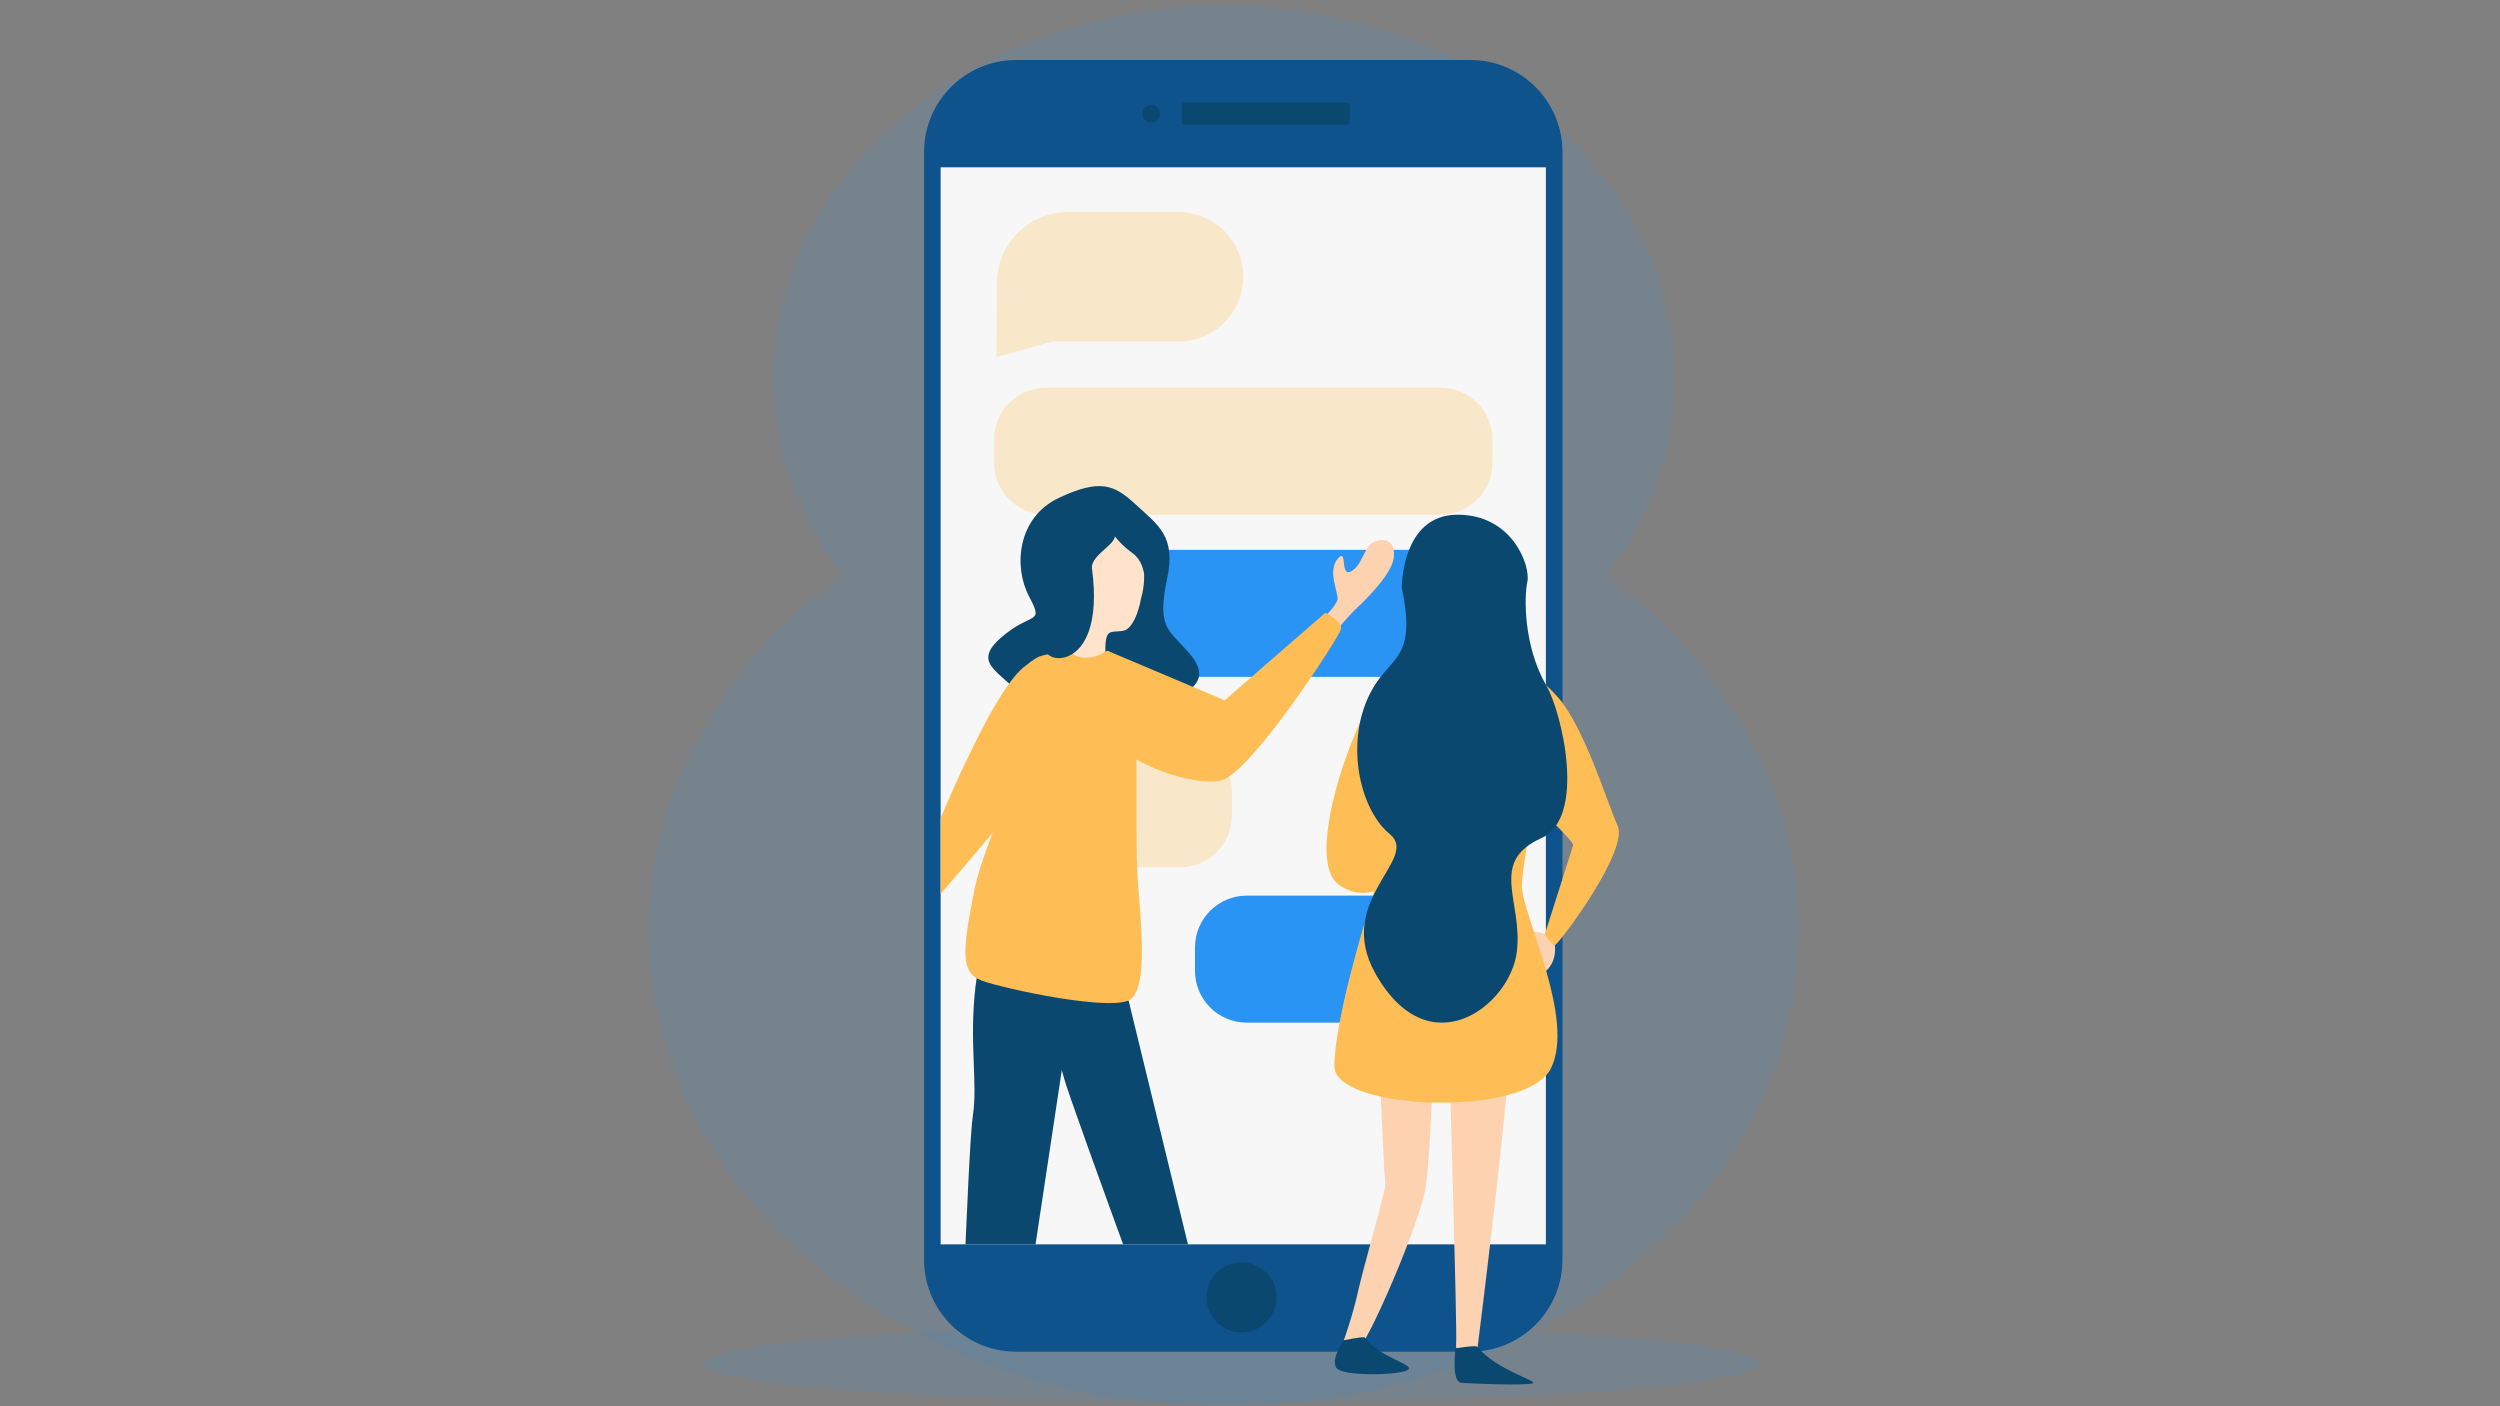 <svg xmlns="http://www.w3.org/2000/svg" xmlns:xlink="http://www.w3.org/1999/xlink" version="1.1" x="0px" y="0px" viewBox="0 0 1920 1080" style="enable-background:new 0 0 1920 1080;" xml:space="preserve">
<rect x="0" y="0" width="1920" height="1080" fill="#808080" stroke="none"/>
<style type="text/css">
	.st0{opacity:0.11;fill:#2A94F4;}
	.st1{fill:#0E538C;}
	.st2{fill:#0B4870;}
	.st3{fill:#F7F7F7;}
	.st4{opacity:0.28;clip-path:url(#SVGID_2_);fill:#FFBE55;}
	.st5{clip-path:url(#SVGID_2_);fill:#2A94F4;}
	.st6{clip-path:url(#SVGID_2_);}
	.st7{fill:#FCD2B1;}
	.st8{fill:#163C47;}
	.st9{fill:none;stroke:#FFFFFF;stroke-width:0.522;stroke-miterlimit:10;}
	.st10{fill:#FFE3CA;}
	.st11{fill:#FFBE55;}
</style>
<g id="Background">
	<path class="st0" d="M1233.46,442.14c33.41-44.01,52.74-96.05,52.74-151.83v0c0-158.02-155.02-286.12-346.24-286.12h0   c-191.22,0-346.24,128.1-346.24,286.12v0c0,55.78,19.34,107.82,52.74,151.83C555.51,509,498.2,606.44,498.2,714.94v0   c0,201.61,197.78,365.05,441.76,365.05h0c243.98,0,441.76-163.44,441.76-365.05v0C1381.72,606.44,1324.4,509,1233.46,442.14z"/>
</g>
<g id="Onject">
	<ellipse class="st0" cx="946.15" cy="1047.15" rx="405.67" ry="30.02"/>
	<g id="Backgriund_1_">
		<path class="st1" d="M1199.97,955.72L1199.97,955.72V116.78c-0.01-39.03-31.65-70.67-70.68-70.68H780.36    c-39.03,0.01-70.67,31.65-70.68,70.68V967.4c-0.01,39.03,31.63,70.67,70.65,70.68c0.01,0,0.02,0,0.02,0h348.93    c39.03,0,70.68-31.63,70.69-70.67L1199.97,955.72z"/>
		<path class="st2" d="M890.85,87.31c0.01,3.72-3.01,6.75-6.73,6.76c-3.72,0.01-6.75-3.01-6.76-6.73c-0.01-3.72,3.01-6.75,6.73-6.76    c0.01,0,0.02,0,0.02,0C887.83,80.58,890.85,83.59,890.85,87.31z"/>
		<path class="st2" d="M909.2,78.96H1035c0.87,0,1.57,0.7,1.57,1.57v13.56c0,0.87-0.7,1.57-1.57,1.57H909.2    c-0.87,0-1.57-0.7-1.57-1.57V80.53C907.63,79.67,908.33,78.96,909.2,78.96z"/>
		<circle class="st2" cx="953.48" cy="996.39" r="26.9"/>
		<rect x="722.41" y="128.51" class="st3" width="464.82" height="827.15"/>
	</g>
	<g>
		<defs>
			<rect id="SVGID_1_" x="722.41" y="128.51" width="464.82" height="827.15"/>
		</defs>
		<clipPath id="SVGID_2_">
			<use xlink:href="#SVGID_1_" style="overflow:visible;"/>
		</clipPath>
		<path class="st4" d="M906.36,666.07H803.25c-21.98,0-39.79-17.81-39.79-39.79V608.3c0-21.98,17.81-39.79,39.79-39.79h103.11    c21.98,0,39.79,17.81,39.79,39.79v17.98C946.15,648.25,928.33,666.07,906.36,666.07z"/>
		<path class="st4" d="M1106.38,395.3H803.25c-21.98,0-39.79-17.81-39.79-39.79v-17.98c0-21.98,17.81-39.79,39.79-39.79h303.13    c21.98,0,39.79,17.81,39.79,39.79v17.98C1146.17,377.48,1128.36,395.3,1106.38,395.3z"/>
		<path class="st5" d="M1106.38,785.39H957.54c-21.98,0-39.79-17.81-39.79-39.79v-17.98c0-21.98,17.81-39.79,39.79-39.79h148.84    c21.98,0,39.79,17.81,39.79,39.79v17.98C1146.17,767.58,1128.36,785.39,1106.38,785.39z"/>
		<path class="st5" d="M1106.38,519.83H897.92c-21.98,0-39.79-17.81-39.79-39.79v-17.98c0-21.98,17.81-39.79,39.79-39.79h208.47    c21.98,0,39.79,17.81,39.79,39.79v17.98C1146.17,502.01,1128.36,519.83,1106.38,519.83z"/>
		<path class="st4" d="M905.07,162.84h-84.75c-30.27,0-54.81,24.54-54.81,54.81v17.02l-0.32,39.55l42.97-11.86h96.91    c27.48,0,49.76-22.28,49.76-49.76v0C954.83,185.12,932.55,162.84,905.07,162.84z"/>
		<g class="st6">
			<path class="st7" d="M1018.91,472.03c0,0,7-6.82,8.25-11.49c1.26-4.66-8.31-21.83,0.5-31.76c8.03-9.05-0.06,18.93,12.69,8.11     c4.35-3.7,6.18-10.97,11.55-18.43c2.3-3.2,19.97-9.53,18.62,9.05c-0.8,11.05-16.24,27.83-26.84,37.88     c-10.59,10.05-16.69,18.31-16.69,18.31L1018.91,472.03z"/>
			<g>
				<g>
					<path class="st7" d="M761.45,1100.87l-2.77,17.13c-1.1,6.83,2.92,13.46,9.49,15.63l29.43,9.72h-68.7l8.31-42.48H761.45z"/>
					<path class="st8" d="M730.8,1133.66l33.96-1.75c0,0,42.73,6.65,43,15.92h-84.72L730.8,1133.66z"/>
					<g>
						<path class="st7" d="M943.83,1100.87l7.04,21.5c1.54,4.71,5.23,8.4,9.93,9.96l33.36,11.02h-68.7l-9.68-42.48H943.83z"/>
						<path class="st8" d="M924.15,1133.66l37.17-1.75c0,0,42.73,6.65,43,15.92H919.6L924.15,1133.66z"/>
					</g>
					<path class="st2" d="M770.71,704.37c0,0-16.73,11.13-21.6,53.81c-4.87,42.68,1.9,73.57-1.95,98.49l0,0.01       c-3.85,24.92-11.36,251.45-11.36,251.45h36.5l60.84-403.47L770.71,704.37z"/>
					<path class="st9" d="M760.28,1108.13"/>
					<path class="st2" d="M850.06,699.81h-64.53c0,0-7.98,48.13,6.06,76.2c14.03,28.06,21.54,35.62,25.57,51.93l0,0.01       c4.03,16.31,101.19,280.18,101.19,280.18h31.12L850.06,699.81z"/>
				</g>
				<path class="st2" d="M871.55,386.86c18.18,16.73,31.75,24.77,24.77,57.79c-6.99,33.02-0.64,38.1,10.79,50.17      c11.43,12.07,26.67,27.94-5.08,41.28s-102.24,25.4-114.94,3.17s-43.18-27.31-19.05-48.9c24.13-21.59,34.29-9.53,22.23-32.39      c-12.07-22.86-8.89-60.6,22.86-75.57C844.72,367.53,855.67,372.26,871.55,386.86z"/>
				<path class="st7" d="M700.05,688.7c0,0-6.28,11.85-10.95,15.07c-4.66,3.23-21,9.69-17.58,19.03      c3.41,9.34,18.66,25.67,28.17,24.23c9.51-1.44,11.85-24.59,11.13-32.67c-0.72-8.07-3.94-9.87-0.72-17.94      C713.33,688.35,700.05,688.7,700.05,688.7z"/>
				<path class="st10" d="M848.52,398.64c0,0,22.26,3,27.83,23.73c5.56,20.66,0,37.08,0,37.08s-3.83,23.76-14.34,25.1      c-10.46,1.37-13.27-2.25-13.18,18.43c0.09,20.6-30.44,0.5-30.44,0.5l5.36-30.69c0,0-21.94-29.74-17.47-53.43      C810.79,395.7,841.76,395.89,848.52,398.64z"/>
				<path class="st11" d="M697.48,690.87c0.88-4.1,57.7-153.36,88.66-178.43c16.71-13.54,11.72-5.7,32.15-14.69      c0.84-0.51,4.87,7.24,15,7.38c12.8,0.18,16.12-6.83,18.1-5l89.15,37.72l77.28-67.19c0,0,13.48,6.75,11.99,12.74      c-1.5,5.99-67.54,108.39-91.51,115.88c-10.87,3.4-40.93-1.94-65.51-16.05c0.29,35.3-0.43,73.19,1.02,92.35      c2.89,37.98,7.09,80.12-4.7,91.29c-11.76,11.2-98.38-7.52-115.06-13.73c-16.71-6.19-14.91-22.62-5.86-69.17      c2.29-11.68,7.58-27.4,14.23-44.39c-24.59,29.25-52.4,61.44-52.4,61.44S696.6,694.95,697.48,690.87z"/>
				<path class="st2" d="M853.29,407.26c11.91,8.1-16.23,17.41-14.64,29.41c11.34,85.74-45.66,73.14-34.17,57.51      c20.91-28.44-5.72-62.39-2.38-72.39c3.33-10,17.15-33.81,26.19-34.05s34.77-8.57,44.53,10.72c9.76,19.29,19.14,50.24,6,59.77      c0,0,4.24-23.73-8.86-33.26C856.86,415.44,853.29,407.26,853.29,407.26z"/>
			</g>
		</g>
	</g>
	<g>
		<path class="st7" d="M1112.86,806.08c0,2.07,6.46,217.05,5.44,226.87c-1.04,9.84,16.06,5.18,16.06,5.18s27.45-215.98,25.38-245.52    C1157.64,763.1,1112.86,806.08,1112.86,806.08z"/>
		<path class="st7" d="M1056.11,747.29c0,0,7.01,159.25,7.79,162.39c0.76,3.08-17.09,64.47-20.98,82.34    c-3.88,17.87-10.87,37.28-10.87,37.28s5.43,5.44,10.87,6.23c5.43,0.75,47.42-94.81,52.04-124.32    c4.69-29.53,7.79-156.16,7.79-156.16L1056.11,747.29z"/>
		<path class="st7" d="M1186.38,717.52c0,0-12.56-5.58-13.33,2.59c-0.78,8.16,11.66,19.03,11.27,24.46    c-0.41,5.45,11.54-2.98,9.85-18.76C1192.47,710.01,1186.38,717.52,1186.38,717.52z"/>
		<g>
			<g>
				<path class="st11" d="M1117.51,508.77c0,0-55.42-0.02-63.18,28.49c-7.77,28.5,6.2,133.63-0.53,153.31      c-6.71,19.71-28.99,94.82-28.99,128.47c0,33.63,147.08,39.88,166.26,1.55c19.16-38.34-22.26-118.11-22.26-140.38      c0-22.26,25.37-136.74,25.37-145.01C1194.18,526.9,1157.4,502.55,1117.51,508.77z"/>
				<path class="st11" d="M1079.68,662.62c-3.62,9.33-26.41,35.19-51.77,16.56c-25.37-18.63,8.03-117.04,29.51-148.13      C1080.75,497.39,1079.68,662.62,1079.68,662.62z"/>
				<path class="st11" d="M1192.47,531.32c-13.89-12.71-34.55,62.93-30.92,68.61c3.61,5.71,47.63,45.58,46.61,49.22      c-1.01,3.59-21.77,68.38-21.77,68.38s5.18,8.29,7.79,8.29c2.59,0,56.95-72.52,48.17-91.68      C1233.54,614.98,1215.02,551.86,1192.47,531.32z"/>
			</g>
		</g>
		<path class="st2" d="M1117.9,1035.54c0,0-3.5,25.61,4.27,26.41c7.79,0.77,51.66,2.33,55.17,0.36    c3.49-1.92-28.73-10.47-42.73-27.95C1133.38,1032.87,1117.9,1035.54,1117.9,1035.54z"/>
		<path class="st2" d="M1032.06,1029.31c0,0-10.36,14.51-5.69,21.27c4.64,6.72,48.68,5.67,54.87,1.52    c6.22-4.15-21.99-9.21-33.11-24.86C1047.35,1026.15,1032.06,1029.31,1032.06,1029.31z"/>
		<path class="st2" d="M1076.55,451.44c0,0-0.42-55.7,42.3-56.14c42.74-0.41,56.75,39.46,54.17,51.54    c-2.61,12.08-2.84,49.71,14.59,79.7c11.9,20.47,31.07,101.41-3.93,117.18c-40.72,18.35-14.01,48.49-18.74,87.23    c-5.08,41.62-67.85,89.84-108.83,16.35c-31.3-56.14,34.6-87.7,11.29-106.67c-23.3-18.96-35.35-71.75-13.77-110.74    C1068.37,503.29,1088.17,506.68,1076.55,451.44z"/>
	</g>
</g>
</svg>